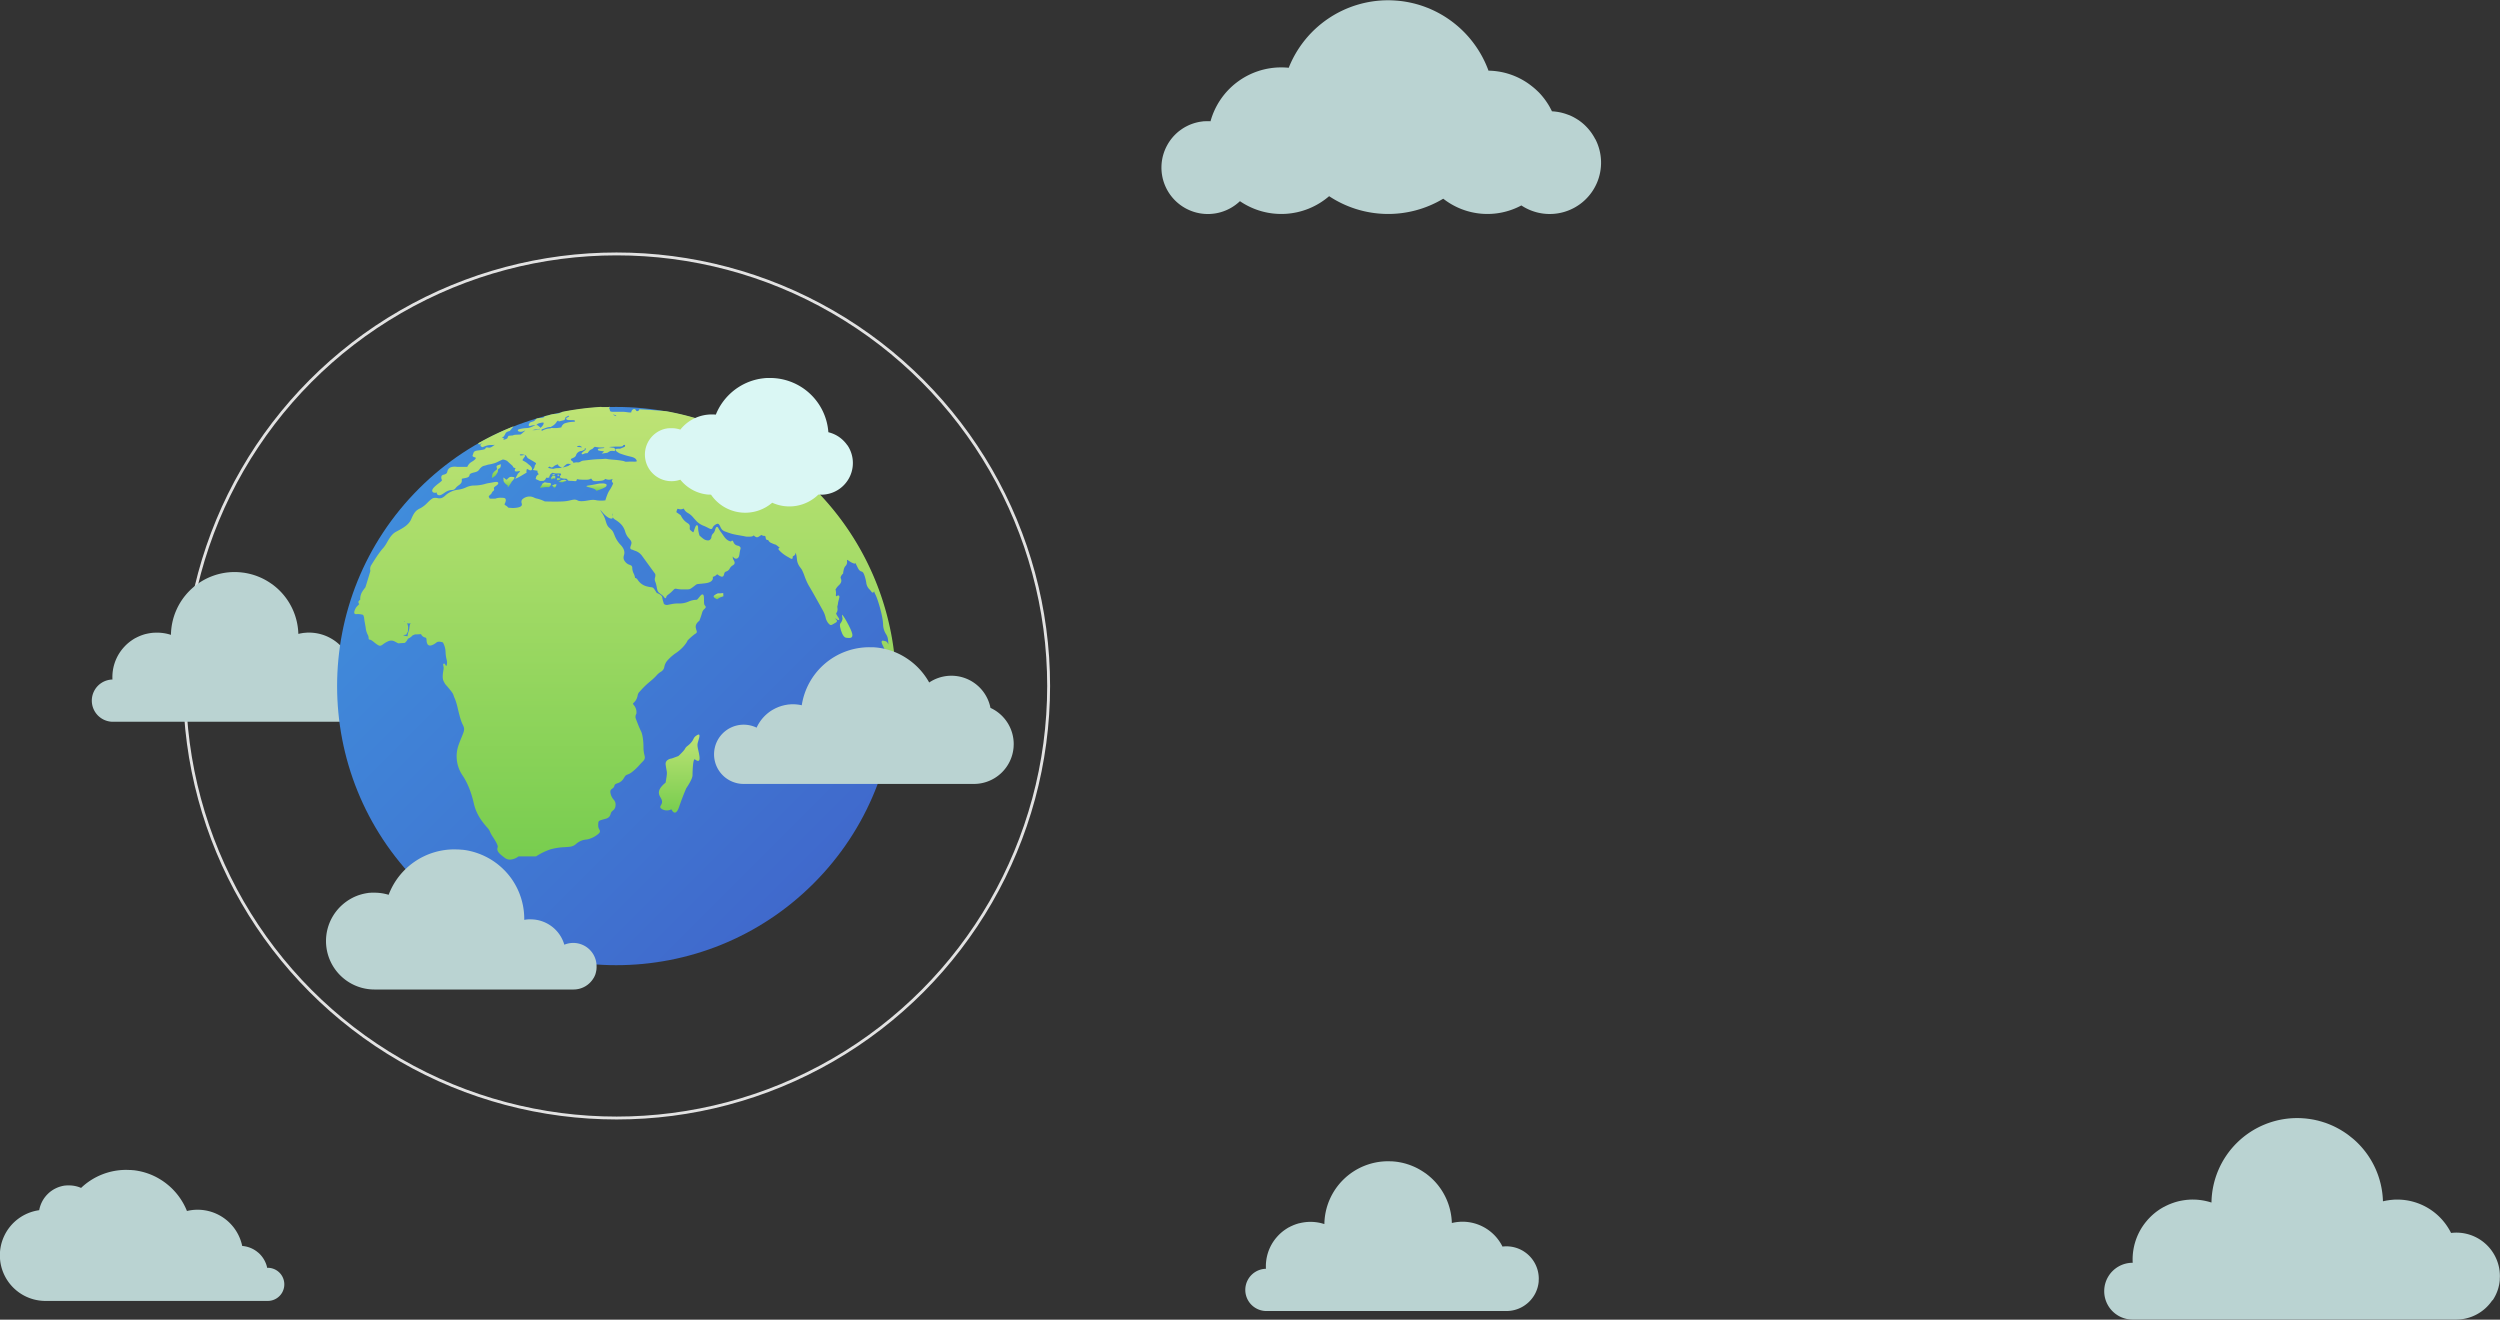 <svg id="Layer_1" data-name="Layer 1" xmlns="http://www.w3.org/2000/svg" xmlns:xlink="http://www.w3.org/1999/xlink" viewBox="0 0 1735.92 916.32"><rect x="0" y="0" width="1735.92" height="916.32" fill="#333333" stroke="none"/><defs><style>.cls-1{fill:none;stroke:#e2e2e2;stroke-miterlimit:10;stroke-width:2px;}.cls-2{fill:#bad3d2;}.cls-3{fill:url(#linear-gradient);}.cls-4{fill:url(#linear-gradient-2);}.cls-5{fill:url(#linear-gradient-3);}.cls-6{fill:url(#linear-gradient-4);}.cls-7{fill:url(#linear-gradient-5);}.cls-8{fill:url(#linear-gradient-6);}.cls-9{fill:url(#linear-gradient-7);}.cls-10{fill:url(#linear-gradient-8);}.cls-11{fill:url(#linear-gradient-9);}.cls-12{fill:url(#linear-gradient-10);}.cls-13{fill:url(#linear-gradient-11);}.cls-14{fill:#a2e363;}.cls-15{fill:url(#linear-gradient-12);}.cls-16{fill:url(#linear-gradient-13);}.cls-17{fill:url(#linear-gradient-14);}.cls-18{fill:#daf7f4;}</style><linearGradient id="linear-gradient" x1="356.93" y1="397.03" x2="631.01" y2="671.12" gradientTransform="translate(522.33 -192.86) rotate(45)" gradientUnits="userSpaceOnUse"><stop offset="0" stop-color="#408cdb"/><stop offset="1" stop-color="#4069cc"/></linearGradient><linearGradient id="linear-gradient-2" x1="500.29" y1="654.38" x2="500.29" y2="340.12" gradientUnits="userSpaceOnUse"><stop offset="0" stop-color="#78cd4f"/><stop offset="1" stop-color="#bee375"/></linearGradient><linearGradient id="linear-gradient-3" x1="419.47" y1="395.92" x2="419.47" y2="388.8" xlink:href="#linear-gradient-2"/><linearGradient id="linear-gradient-4" x1="410.72" y1="389.46" x2="410.72" y2="379.98" xlink:href="#linear-gradient-2"/><linearGradient id="linear-gradient-5" x1="444.88" y1="396.28" x2="444.88" y2="392.58" xlink:href="#linear-gradient-2"/><linearGradient id="linear-gradient-6" x1="450.99" y1="396.31" x2="450.99" y2="393.93" xlink:href="#linear-gradient-2"/><linearGradient id="linear-gradient-7" x1="456.7" y1="392.62" x2="456.7" y2="390.79" xlink:href="#linear-gradient-2"/><linearGradient id="linear-gradient-8" x1="454.13" y1="391.22" x2="454.13" y2="389.85" xlink:href="#linear-gradient-2"/><linearGradient id="linear-gradient-9" x1="450.14" y1="390.56" x2="450.14" y2="388.25" xlink:href="#linear-gradient-2"/><linearGradient id="linear-gradient-10" x1="450.39" y1="388.1" x2="450.39" y2="386.93" xlink:href="#linear-gradient-2"/><linearGradient id="linear-gradient-11" x1="453.71" y1="388.39" x2="453.71" y2="387.22" xlink:href="#linear-gradient-2"/><linearGradient id="linear-gradient-12" x1="537.72" y1="621.94" x2="537.72" y2="567.73" xlink:href="#linear-gradient-2"/><linearGradient id="linear-gradient-13" x1="565.05" y1="473.77" x2="565.05" y2="469.58" xlink:href="#linear-gradient-2"/><linearGradient id="linear-gradient-14" x1="480.29" y1="398.42" x2="480.29" y2="393.36" xlink:href="#linear-gradient-2"/></defs><title>second page background</title><circle class="cls-1" cx="428.14" cy="476.32" r="300"/><path class="cls-2" d="M329.81,548.94c.27-.39.52-.8.76-1.21l.14-.26c.25-.43.48-.86.69-1.31h0c.21-.44.4-.89.58-1.34,0-.1.08-.19.11-.29.18-.46.35-.93.5-1.41h0c.14-.47.27-.94.38-1.42,0-.11,0-.22.08-.34.11-.48.21-1,.28-1.47v0c.08-.49.13-1,.17-1.48l0-.38c0-.5.06-1,.06-1.53A22.49,22.49,0,0,0,311.12,514a22.23,22.23,0,0,0-2.73.17,31,31,0,0,0-27.78-17.23c-.63,0-1.24,0-1.85.06l-.87.07-.95.09c-.36,0-.71.1-1.06.16l-.71.11c-.38.06-.75.15-1.12.23l-.54.11h0l-.27.05a44.15,44.15,0,0,0-14.43-31.41h0c-.48-.43-1-.86-1.46-1.27l-.07-.06c-.48-.4-1-.78-1.45-1.16l-.14-.11c-.48-.36-1-.7-1.45-1l-.21-.15c-.47-.33-.95-.64-1.43-.94l-.29-.19-1.41-.84-.38-.21c-.45-.25-.91-.5-1.38-.74l-.45-.23c-.45-.22-.9-.44-1.36-.64l-.54-.24c-.44-.2-.88-.38-1.32-.56l-.63-.25-1.28-.47-.72-.24c-.41-.13-.82-.27-1.24-.39l-.81-.23c-.4-.11-.79-.22-1.19-.31s-.61-.14-.91-.21l-1.14-.25-1-.18-1.06-.18-1.16-.14-1-.12L232,455l-.78-.05q-1.09-.06-2.19-.06a44.25,44.25,0,0,0-44.25,43.62,31.17,31.17,0,0,0-9.66-1.54c-.62,0-1.23,0-1.84.06l-.56,0-1.27.12-.61.08q-.64.09-1.29.21l-.49.09c-.58.11-1.17.24-1.74.39l-.13,0c-.53.14-1,.29-1.57.46l-.47.16c-.42.14-.83.29-1.23.44l-.47.19c-.45.18-.89.37-1.33.58l-.28.12c-.54.26-1.08.54-1.61.82l-.06,0c-.49.27-1,.56-1.45.86l-.32.2c-.4.26-.8.53-1.19.81l-.29.2c-.47.34-.93.69-1.37,1.05h0a31.11,31.11,0,0,0-2.68,2.46l-.18.19c-.36.38-.72.77-1.06,1.17l-.15.17a33,33,0,0,0-2.21,2.93h0a30.85,30.85,0,0,0-5.15,17.11c0,.56,0,1.12.05,1.68h-.05a14.67,14.67,0,0,0,0,29.33H311.12a22.48,22.48,0,0,0,18.68-10h0Z" transform="translate(-66.08 -57.68)"/><path class="cls-2" d="M1130.81,958c.27-.39.52-.8.76-1.21l.14-.25q.38-.64.69-1.32h0c.21-.44.4-.88.58-1.33,0-.1.08-.2.11-.3.18-.46.35-.93.5-1.41h0c.14-.46.27-.94.38-1.41,0-.12,0-.23.08-.34.11-.49.21-1,.28-1.48v0c.08-.49.13-1,.17-1.48l0-.38c0-.5.06-1,.06-1.53a22.48,22.48,0,0,0-22.48-22.47,22.23,22.23,0,0,0-2.73.17A31,31,0,0,0,1081.61,906c-.63,0-1.24,0-1.85.06l-.87.08-1,.08-1.06.16-.71.11-1.12.23-.54.11h0l-.27.06a44.13,44.13,0,0,0-14.43-31.41h0c-.48-.43-1-.85-1.46-1.27l-.07-.06c-.48-.39-1-.78-1.45-1.15l-.14-.11c-.48-.36-1-.71-1.45-1l-.21-.15c-.47-.32-1-.64-1.43-.94l-.29-.18-1.41-.84-.38-.21q-.68-.39-1.38-.75l-.45-.22c-.45-.23-.9-.44-1.36-.65l-.54-.24-1.32-.56-.63-.24c-.43-.17-.85-.33-1.28-.48l-.72-.23-1.24-.4-.81-.23-1.19-.31c-.3-.08-.61-.14-.91-.21s-.76-.17-1.14-.24l-1-.18c-.35-.06-.7-.13-1.06-.18l-1.16-.15-1-.11c-.46,0-.92-.07-1.38-.11l-.78,0q-1.1-.06-2.19-.06a44.26,44.26,0,0,0-44.25,43.63,30.88,30.88,0,0,0-9.66-1.55c-.62,0-1.23,0-1.84.06l-.56.05c-.43,0-.85.07-1.27.12l-.61.07-1.29.21-.49.09c-.58.12-1.17.25-1.74.39l-.13,0c-.53.14-1,.3-1.57.46l-.47.16q-.63.21-1.23.45l-.47.18-1.33.58-.28.13c-.54.25-1.08.53-1.61.82l-.06,0c-.49.27-1,.56-1.45.86l-.32.2c-.4.26-.8.53-1.19.81l-.29.2c-.47.34-.93.69-1.37,1.05h0a32.82,32.82,0,0,0-2.68,2.46l-.18.19c-.36.39-.72.78-1.06,1.18l-.15.17a31.64,31.64,0,0,0-2.21,2.93h0A30.9,30.9,0,0,0,945.06,937c0,.57,0,1.13.05,1.68h-.05a14.67,14.67,0,0,0,0,29.33h167.06a22.48,22.48,0,0,0,18.68-10h0Z" transform="translate(-66.08 -57.68)"/><path class="cls-2" d="M1796.91,960.56c.36-.53.69-1.08,1-1.63.07-.12.14-.23.2-.35.33-.58.64-1.16.93-1.76v0c.28-.59.54-1.19.78-1.79.06-.14.11-.27.16-.4q.36-.93.66-1.89v0c.19-.63.36-1.26.51-1.9,0-.15.07-.31.11-.46.14-.65.27-1.31.37-2v0c.1-.66.17-1.32.22-2,0-.17,0-.34,0-.51,0-.68.08-1.36.08-2.06a30.19,30.19,0,0,0-33.91-30,41.69,41.69,0,0,0-37.35-23.18c-.84,0-1.67,0-2.49.08-.39,0-.78.07-1.17.1s-.85.07-1.27.12-1,.14-1.43.21l-1,.15-1.5.3-.73.16h0l-.36.07a59.32,59.32,0,0,0-19.4-42.24h0c-.64-.58-1.29-1.15-2-1.71l-.1-.08q-1-.79-1.95-1.56l-.19-.14c-.64-.48-1.29-1-1.94-1.41l-.29-.2c-.63-.44-1.27-.86-1.92-1.27l-.4-.24c-.62-.39-1.25-.77-1.89-1.13l-.5-.28c-.62-.35-1.24-.68-1.87-1l-.6-.31c-.61-.3-1.21-.59-1.83-.87l-.73-.32q-.87-.39-1.77-.75c-.28-.12-.56-.22-.85-.33-.57-.22-1.14-.44-1.72-.64l-1-.32-1.66-.53-1.1-.3c-.53-.15-1.06-.3-1.59-.43l-1.23-.28c-.51-.11-1-.23-1.53-.33s-.91-.16-1.37-.24-1-.17-1.43-.24l-1.56-.19c-.43-.05-.86-.12-1.29-.16-.62-.06-1.24-.09-1.85-.14l-1-.07c-1-.05-2-.07-3-.07a59.5,59.5,0,0,0-59.5,58.66,41.69,41.69,0,0,0-13-2.08c-.83,0-1.65,0-2.46.08l-.76.06c-.57,0-1.14.1-1.71.16l-.81.11c-.59.08-1.17.17-1.74.28l-.66.11c-.79.16-1.57.33-2.34.53l-.17.05c-.72.19-1.42.4-2.12.62l-.63.22c-.56.19-1.11.39-1.66.6l-.63.25c-.6.24-1.2.5-1.78.77l-.38.17q-1.1.52-2.16,1.11l-.09,0c-.66.36-1.31.75-2,1.15l-.42.27c-.55.35-1.08.71-1.61,1.08l-.39.28c-.63.45-1.24.92-1.84,1.41h0a41.89,41.89,0,0,0-3.61,3.31l-.24.26c-.49.51-1,1-1.43,1.58-.07.07-.13.15-.2.23a40.92,40.92,0,0,0-3,3.94h0a41.54,41.54,0,0,0-6.92,23c0,.76,0,1.52.06,2.26h-.06a19.72,19.72,0,1,0,0,39.44h224.65a30.2,30.2,0,0,0,25.12-13.41h0Z" transform="translate(-66.08 -57.68)"/><circle class="cls-3" cx="493.97" cy="534.07" r="193.81" transform="translate(-299.05 448.03) rotate(-45)"/><path class="cls-4" d="M528.76,343.21h0c-9.09-.79-15.32-1.17-16.39-1.22-.5,0-1.08-.07-1.69-.13l-.58-.05-.15.32a1.62,1.62,0,0,1-1.35,1.06h0a1.15,1.15,0,0,1-1-.67,1.27,1.27,0,0,0-1.63-.74,2.51,2.51,0,0,0-1.55,2.3,14.31,14.31,0,0,1-2.92-.19c-.92-.12-1.87-.24-2.67-.26-1.45,0-2.29,0-3.57,0l-3.33,0c-2.15,0-2.24-.45-2.4-1.2a3.33,3.33,0,0,0-.57-1.42l.71-.88-1.31.21a1,1,0,0,1-.25,0c-1.5,0-2.32,0-2.83,0a8,8,0,0,1-1.89-.13h-.12a198.68,198.68,0,0,0-26.46,3.36l-.1,0a1.46,1.46,0,0,0-.28.14l-.24.12a12,12,0,0,1-5.13,1.26,20.38,20.38,0,0,0-4,.89,11.67,11.67,0,0,1-1.82.46,2,2,0,0,0-1.35.72,1.48,1.48,0,0,1-.91.55,4.46,4.46,0,0,1-1.17.17c-.28,0-.67,0-1.52.11-1.54.18-1.87.5-2.34,1.06a3.57,3.57,0,0,1-.48.52,2.3,2.3,0,0,1-1.19.73c-.26.08-.61.2-1.13.39l-.65.24c-.45.16-.7.25-.77.68a1.49,1.49,0,0,1-.28.58c-.13.2-.42.66-.13,1.05s.83.26,1.56.06a6.42,6.42,0,0,1,1.67-.33A8.11,8.11,0,0,0,438,353a5.31,5.31,0,0,0-.51.21,1.72,1.72,0,0,1-.36.14,6.83,6.83,0,0,0-1.25.46,14.36,14.36,0,0,1-2.53.91,4.52,4.52,0,0,1-1.25.18,11.65,11.65,0,0,0-1.25.08,26.15,26.15,0,0,0-3.72.58c-.46.09-1.55.31-1.47,1.06s1.5.88,2.12.87a4.08,4.08,0,0,0,1.82-.44,5.91,5.91,0,0,1,1.32-.46c-.22.2-.46.4-.65.56l-.78.68a15.39,15.39,0,0,1-2,1.59c-.59,0-2.78.08-3.78.17a5,5,0,0,0-1.28.31,2.29,2.29,0,0,1-.95.2,12.87,12.87,0,0,0-2.15.23l-.25.05-.81,1.74a7.85,7.85,0,0,1-2.81,1,2.86,2.86,0,0,1,.28-.35l.47-.45-.56-.34-1-.58a10.61,10.61,0,0,1,1.06-.51l.15-.06.09-.13a22.19,22.19,0,0,0,1.2-2.17c.42-.87,2.09-1.42,2.7-1.56l.19,0,.11-.15s.51-.68,1.28-1.58l1.36-1.59-1.94.79a191.76,191.76,0,0,0-22.74,11.05l.48.89,1-.45c1.21-.5,1.28-.47,1.51-.36l0,0a3.35,3.35,0,0,0-.79.33,1,1,0,0,0-.62,1c0,.72,1,1.13,1.24,1.24l.21.09.2-.1a21.94,21.94,0,0,1,3-1.12,11.62,11.62,0,0,1,2.92-.32c.75,0,1.56-.05,2.48-.14h0a7.58,7.58,0,0,0-1.13.71c-.91.62-2,1.41-3,1.25l-.2,0c-1.46-.26-1.9-.33-2.38.75-.2.45-1.91.85-5.09,1.2-2.55.26-3,1.13-3.27,2.25a2.87,2.87,0,0,1-.26.73,1,1,0,0,0-.14.89c.19.48.73.65,1.26.81.32.09.85.25.89.43.1.38-.15,1.25-2.92,2.86a7.07,7.07,0,0,0-2.93,3.42h-5.32a15.25,15.25,0,0,1-2.66-.09,5.13,5.13,0,0,0-1.61,0c-3.06.21-4,2-4.31,3.47-.19,1.11-.92,1.69-2.6,2.07a2,2,0,0,0-1.44,1,3.32,3.32,0,0,0,.34,2.68c.16.42-1,1.36-2.21,2.26a34.34,34.34,0,0,0-3,2.53q-2.07,2-1.4,3.26c.42.77,1.58,1,3,.69l.2-.05a1.07,1.07,0,0,0,.21,1.37c1,.81,2,.89,4.51-.89s4-2.17,5.74-2.25a3,3,0,0,0,2.48-1.36,8.59,8.59,0,0,1,1.85-1.73c2.31-1.58,2.41-2.4,2.39-3.72v-.34a2.43,2.43,0,0,1,0-.59,4.22,4.22,0,0,1,1.14-.29c.4-.08.89-.17,1.52-.31,2.21-.49,2.49-1.06,2.67-1.88a1.53,1.53,0,0,1,.29-.71c.43-.56,1.85-1,3-1.25a12.57,12.57,0,0,0,1.9-.61,4.06,4.06,0,0,0,1.64-1.46,9.3,9.3,0,0,1,1.31-1.45,4.62,4.62,0,0,1,2.37-1.18,13.2,13.2,0,0,0,1.37-.39,11.42,11.42,0,0,1,2-.48,20.32,20.32,0,0,0,2.64-.6,13.85,13.85,0,0,0,3-1.13l.76-.38a15.54,15.54,0,0,1,1.44-.67,10.62,10.62,0,0,0,1.12-.51c.63-.31,2.3.32,3.32.89.26.25,1.69,1.58,3.23,2.93.64.56.73.82.79,1,.19.58.46.74,1.8,1.09l.17,0a1.87,1.87,0,0,0-.64.95,1.14,1.14,0,0,0,.15,1.05c.37.41,1,.32,1.77.19a11.7,11.7,0,0,1,1.68-.16h.13a7.4,7.4,0,0,1-1.62,1.78l-1.89,3.62,1.32-.61c.06,0,1.39-.64,2.95-1.58s3.36-2,3.37-2l.31-.18-.07-.36a3.43,3.43,0,0,1,.06-1.38l0-.1c.16-.64.17-.64.86-.5l.25.15a2.66,2.66,0,0,0,1.85.63,1.13,1.13,0,0,0,.72-.53l.07-.18c.28-1.59-2.06-3.22-2.55-3.54a11.12,11.12,0,0,0-3.1-2.16c-.91-.48-.91-.57-.93-.81,0,0,0-.05,0-.07a3.16,3.16,0,0,0,.48-.73s.4-.56,1-1.38c.12-.15.44-.55.19-.94s-.73-.31-1.34-.18a5.31,5.31,0,0,1-1.1.16,3.65,3.65,0,0,1-1-.1c-.08-.16-.16-.37-.07-.46.41-.44,2.56-.23,4.18.56l1.3,1.91.11.06s2.79,1.51,4.91,2.89c.59.39.71.64.73.76s-.17.46-.38.74a2.17,2.17,0,0,0-.58,1.26,4.11,4.11,0,0,1-.81,1.84l-.45.65,1.24.21,1.41.23.67.13a1.33,1.33,0,0,0,.08,1.33c.32.62.6.91.94,1a2.38,2.38,0,0,0-.38.11c-.74.27-1.5,1.43-1.65,1.67l-.37,1.6,3,1.34,2.24-.07.11,0a3,3,0,0,0,1.84-1.92l.12-.3a2.77,2.77,0,0,0,1.12.07c.77-.08,1-.1,1.11-.41a.49.49,0,0,0-.09-.56.76.76,0,0,1,.16-.28,2.87,2.87,0,0,0,.55-1c.06-.2.1-.32.93-.84.26-.16.61-.38.68-.4l.15.05a7.58,7.58,0,0,0,2.71.42c1.1,0,1.78,0,2.22,0h.45a1.62,1.62,0,0,0,.13.27l.06.11a2.34,2.34,0,0,1,.2.4,3.83,3.83,0,0,1-.47.65,1,1,0,0,0-.25,1.14c.29.67,1.3,1,3.73,1.1,1.1,0,1.19.28,1.29.54a1.23,1.23,0,0,0,1.1.89,12.78,12.78,0,0,0,1.34.09c.46,0,1,0,2.23.13.93.09,1.31.1,1.57-.14a.69.69,0,0,0,.2-.57c0-.08,0-.21.46-.47a3.6,3.6,0,0,1,.57-.27.56.56,0,0,0,.53.39l.29,0c4.12.28,6.43.2,7.26-.25,1.08-.55,1.09-.52,1.56.31.79,1.42,3,1.16,6.44.76,1.74-.21,2.28-.7,2.64-1.14,0,0,.08-.1.07-.1a1.87,1.87,0,0,1,.62.16,5.7,5.7,0,0,0,4.61-.23c0,.08-.07.16-.1.23-.3.7-.65,1.5-.18,2.05a3.94,3.94,0,0,1,.61.95,28,28,0,0,1-2.51,4.72c-1.29,1.76-2.55,5.78-2.9,7a23.7,23.7,0,0,1-5.84,0,11.38,11.38,0,0,0-5-.12l-.17,0-.92.16c-1.95.33-5.58,1-7.35,0-1.58-.88-3-.56-4.86-.12a26.72,26.72,0,0,1-4.09.72c-4.22.39-12.75.13-13.83.09a24.62,24.62,0,0,0-5.18-1.91,7.4,7.4,0,0,1-2-.63,10.15,10.15,0,0,0-1.78-.68,7.36,7.36,0,0,0-6.42,1.6,2.56,2.56,0,0,0-.71,2.7c.61,1.84-.37,2.39-1.52,2.84l-.3.12a16.86,16.86,0,0,1-5.84.44c-1.58-.08-1.63-.15-1.83-.39a5,5,0,0,0-1.42-1.19c-1.11-.68-1.05-.8-.71-1.49a5,5,0,0,0,.52-1.41,2.28,2.28,0,0,0-.16-1.89c-.46-.56-1.32-.61-2.82-.65a10.6,10.6,0,0,0-4.2.62h-3l-.26,0a3.75,3.75,0,0,1-.77-.18c0-.39-.16-.59-.52-1l-.05-.08a1.71,1.71,0,0,1,.17-.31,5.29,5.29,0,0,0,.34-.58,1.61,1.61,0,0,1,.59-.6,2.49,2.49,0,0,0,1-1.12,2.87,2.87,0,0,1,1-1.35l.17-.16c.6-.55.62-.9.46-1.4a1.47,1.47,0,0,1-.08-.73c.06-.39.87-1,1.45-1.38.89-.64,1.65-1.19,1.56-1.92a.83.83,0,0,0-.34-.58c-.59-.42-1.74-.23-3.9.18-.73.14-1.52.29-2.32.41a17.14,17.14,0,0,0-2.6.59,28.12,28.12,0,0,1-7.25,1.08,13.37,13.37,0,0,0-5.92,1.3,18.38,18.38,0,0,1-5.79,1.64,15.93,15.93,0,0,0-8.82,4.17,7.32,7.32,0,0,1-2.36,1.57,5.26,5.26,0,0,1-2.88.07,6,6,0,0,0-2.61-.08c-1.26.24-2.65,1.6-4.27,3.17a19.83,19.83,0,0,1-4.85,3.86c-3.6,1.62-4.67,3.43-6.6,7.81-1.7,3.93-5.82,6.13-9.81,8.25l-.72.39c-2.87,1.54-4.61,4.58-6.15,7.26a22.49,22.49,0,0,1-2.68,4c-1.89,2-4.6,5.86-8.05,11.48a5.21,5.21,0,0,0-.95,3.93,2.14,2.14,0,0,1,0,.75c-.14.65-1.5,5.05-2.4,8-.58,1.87-.89,2.86-.93,3a4.37,4.37,0,0,1-.52.73,26.38,26.38,0,0,0-2,2.93,10,10,0,0,0-1.12,5.1,3.63,3.63,0,0,0-1.07,1c-.46.71,0,1.56.4,2l-1.94,2a9.35,9.35,0,0,0-1.42,3,1.75,1.75,0,0,0,.08,1.59c.39.48,1.05.43,1.81.36.27,0,.57,0,.87,0a13.66,13.66,0,0,1,3.27.54,7,7,0,0,1,.73,2.29c0,1,1,6,1.06,6.55a13.14,13.14,0,0,0,1.41,4.94,4.24,4.24,0,0,1,.62,2.22c0,.47.06,1.19.75,1.19.2,0,1,.12,2.79,1.61,2.15,1.77,3.6,2.78,4.61,2.65a4.9,4.9,0,0,0,1.86-1,17.39,17.39,0,0,1,3.44-2.06,5.16,5.16,0,0,1,4.27-.12l2.87,1.5,4.52-.29.13-.1a7.53,7.53,0,0,0,2-2.68l0-.13,0,0,.38-.15a7.89,7.89,0,0,0,2.25-1.49l.2-.19a2.19,2.19,0,0,1,1.09-.73l.5-.2a1.72,1.72,0,0,1,1-.24c.42,0,1.11,0,2.67-.12.47,0,.82-.05,1.09-.06l.07.16a4.16,4.16,0,0,0,2.93,2.23c.64.12.73.61.83,1.88a6,6,0,0,0,.59,2.6,2,2,0,0,0,1.4,1c1.73.31,4-1.37,4.92-2.1,1.31-1.07,3.8-.24,4.45,0a15.21,15.21,0,0,1,1.73,5.31c.05.61.08,1.12.11,1.58a24.74,24.74,0,0,0,.78,5.25c.58,2.4-.05,4.11-.34,4.21,0,0-.15,0-.38-.45-.47-.81-.81-1.39-1.35-1.19s-.41.67-.21,1.74c0,.28.11.59.16.89a10.9,10.9,0,0,1-.23,2.25c-.35,2.26-.84,5.37.28,7.45l.29.54a7.61,7.61,0,0,0,1.43,2.13c.4.45,1.08,1.2,2.35,2.76,2.3,2.81,2.49,3.4,2.8,4.38a15.32,15.32,0,0,0,.92,2.3,46,46,0,0,1,2.06,7.11c.93,3.82,2,8.15,3.31,10.72,1.62,3.1,1.15,4.23-.58,8.43-.63,1.51-1.4,3.37-2.27,5.83a23.5,23.5,0,0,0,2.55,20.77c3.58,5.23,6.23,11.77,8.1,20,1.76,7.76,6.23,13,8.9,16.15a11.49,11.49,0,0,1,2.09,2.85,20,20,0,0,0,2.29,4.18c1.55,2.45,3.67,5.81,3.23,7-1,2.75,1.15,4.52,5,7.42a5.82,5.82,0,0,0,3.56,1.18,10.69,10.69,0,0,0,5.9-2.23h12.15l.13-.08a43.53,43.53,0,0,1,10.15-4.89,42.7,42.7,0,0,1,9.53-1.44c1.26-.09,2.56-.17,3.88-.33a7.5,7.5,0,0,0,4.23-2,12.14,12.14,0,0,1,7.4-3,17.16,17.16,0,0,0,7-3.15c2.44-1.72,2.36-2.53,1.61-3.86a4.73,4.73,0,0,1-.74-2.54c0-3.33.11-3.36,2.76-4.18.55-.17,1.06-.3,1.52-.42,2-.52,3.59-.92,4.38-3.7a3.87,3.87,0,0,1,1.53-2.24,4.4,4.4,0,0,0,1.82-3.4,5,5,0,0,0-1.37-4.28,9.64,9.64,0,0,1-2-3.9c-.61-2.39.13-2.93,1.06-3.62a3.33,3.33,0,0,0,1.59-2.17c.16-.81.81-1.1,2-1.57a7.55,7.55,0,0,0,4.42-3.42c1.2-2.13,1.67-2.3,2.6-2.64a10.46,10.46,0,0,0,3.1-1.71,37.26,37.26,0,0,0,5.29-5c.69-.75,1.4-1.53,2.25-2.38,1.78-1.79,1.55-2.77,1.13-4.54a20.55,20.55,0,0,1-.65-5.31c0-6.29-1.18-10.21-1.57-10.84-.17-.29-1-2.17-1.54-3.36,0,0-1.35-3.35-2.16-5.55a3.72,3.72,0,0,1,.26-3.36l.08-.1,0-.12a7.55,7.55,0,0,0-1.46-5.57c-1.09-1.34-1.07-1.35-.31-2.11a12.41,12.41,0,0,0,1.07-1.17,9.28,9.28,0,0,0,1.56-3.69,5.05,5.05,0,0,1,.85-2.16c.37-.37.82-.87,1.34-1.45a55.9,55.9,0,0,1,4-4.08c.84-.77,1.59-1.38,2.31-2a42.59,42.59,0,0,0,4.61-4.28,12,12,0,0,1,2.93-2.53,5,5,0,0,0,1.52-1.26,4.58,4.58,0,0,0,1-2.26,9.26,9.26,0,0,1,2.16-4.4,31.12,31.12,0,0,1,6-5.24,27.69,27.69,0,0,0,3.32-2.64,23.74,23.74,0,0,0,3.23-3.59,10.37,10.37,0,0,0,1.39-2.35,38.26,38.26,0,0,1,5.13-4.53c1.5-.86,1.49-1.36,1.09-2.55a11.39,11.39,0,0,1-.51-2c-.39-2.65,2.32-4.5,2.35-4.52l.13-.09.05-.14a60.15,60.15,0,0,0,1.94-5.71,5,5,0,0,1,1.61-2.44c.55-.52,1.3-1.22.47-2.14s-.77-1.34-.84-4.05l0-1.19c-.05-1.71-.29-2.44-.88-2.64s-1.34.54-2.2,1.62l-.49.6c-1.2,1.5-1.33,1.5-1.81,1.49h-.14a13.94,13.94,0,0,0-4.94,1.14l-.39.14a15.5,15.5,0,0,1-6.78,1.26,23.43,23.43,0,0,0-5.38.54c-.5.1-1.11.23-1.92.38a3.15,3.15,0,0,1-2.54-.35,1.75,1.75,0,0,1-.64-1.19l0-.15a14.81,14.81,0,0,1-.85-3.38c0-1.52-3-2.94-3.63-3.06-.17,0-.5-.56-.85-1.11-.24-.39-.54-.87-.93-1.44-.9-1.3-1.27-1.4-2.42-1.54a15.84,15.84,0,0,1-2.42-.45,10.64,10.64,0,0,1-6.82-4.68c-.55-.8-1.05-1.19-1.56-1.25h-.25a9.55,9.55,0,0,0-.95-3.07,9.24,9.24,0,0,1-1-3.69c.08-1.7-.89-2.05-1.83-2.39a6,6,0,0,1-2.43-1.44c-2-2-2.08-3.45-1.44-5.5s-.12-4.48-2.21-6.7a20.07,20.07,0,0,1-4.26-6.52l-.4-1c-.93-2.24-1.05-2.53-3.51-4.68-1.3-1.14-1.8-2.75-2.38-4.61a18.55,18.55,0,0,0-2.41-5.39,9.1,9.1,0,0,1-1.36-2.39c.09.09.25.28.47.54,1.23,1.48,3.78,4.55,6.2,5.38.64.22,1.34.39,1.77,0s.24-1.08,0-1.77-.38-1.26-.14-1.57c0,.26.1.64.14.94s.11.84.19,1.25c.22,1.11,1,1.65,2.17,2.38a19.48,19.48,0,0,1,3.53,2.79,12.33,12.33,0,0,1,3,5.3,12.24,12.24,0,0,0,1.46,3.18c.4.57.83,1.05,1.23,1.52,1.28,1.47,2.12,2.44,1.38,4.43-.56,1.49-.67,2.16-.42,2.63a1.44,1.44,0,0,0,1,.64,3.2,3.2,0,0,1,.75.26c.31.15.71.31,1.16.48a10,10,0,0,1,4.78,3.14c1.79,2.45,8.85,12.18,9.49,13.05a4.38,4.38,0,0,1-.14,2.49,4.33,4.33,0,0,0,.26,3.07,19.32,19.32,0,0,1,.83,3.07l.08.39c.62,3.26.68,3.36,3.34,5.35a8.39,8.39,0,0,1,2,2c.18.24.36.51.73.45s.46-.37.58-.76l.07-.24c.2-.64.61-1,1.45-1.61a23.76,23.76,0,0,0,2.87-2.52c1.53-1.6,1.67-1.58,3-1.33a18.64,18.64,0,0,0,3.79.36H542c3,0,3,0,5-1.44l.73-.55.91-.69c1.26-1,1.26-1,3.64-1.2.8-.08,1.87-.18,3.31-.35,2.78-.32,4.53-1.15,5.21-2.46a2.82,2.82,0,0,0,.19-2,5.43,5.43,0,0,0,2.56-1.37c.38-.38.5-.41.52-.41a2.43,2.43,0,0,1,.49.3,10.51,10.51,0,0,0,1.87,1.1,1.84,1.84,0,0,0,1.5.13c.57-.27.74-.91.91-1.53.22-.84.43-1.63,1.39-1.92a4.15,4.15,0,0,0,2.58-2.17,5.34,5.34,0,0,1,2.07-2.11c2-1.12,1.26-2.51.68-3.63a4,4,0,0,1-.67-2.47s0-.07,0-.1c.48.65,1.28,1.73,2.57,1.51,1.69-.28,1.95-2.12,2.2-3.89a16.68,16.68,0,0,1,.51-2.55,1.83,1.83,0,0,0,0-1.46,2.8,2.8,0,0,0-1.85-1.11,3.74,3.74,0,0,1-2.66-1.86c-.64-1.41-.72-1.59-1.11-1.63a.66.66,0,0,0-.6.32c-.11.15-.3.41-1.32,0-2.19-.8-3.44-2.64-4.54-4.26-.18-.27-.36-.54-.54-.79l-.65-.9a23.9,23.9,0,0,1-2.16-3.3.9.9,0,0,0-.84-.6c-.63.05-.89.83-1.28,2a6.36,6.36,0,0,1-1.05,2.26,4,4,0,0,0-1.52,3.08,2.83,2.83,0,0,1-1.73,2,5.3,5.3,0,0,1-3.72-1c-1-.71-2.4-2-2.78-2.31a18.54,18.54,0,0,1-1-5.29c0-.95-.11-1.8-.75-1.9s-1,.64-1.74,2.74c-.1.28-.19.57-.27.85-.15.47-.37,1.2-.57,1.26,0,0-.21.05-.79-.41l-.24-.2c-1.48-1.19-1.54-1.24-1.41-2.88s-.53-2.14-1.57-2.83a15.82,15.82,0,0,1-1.59-1.18,12.16,12.16,0,0,1-3-4.05l-.05-.11-.1-.08a23.61,23.61,0,0,0-2.39-1.73c-.7-.4-.74-.42-.19-2a7.59,7.59,0,0,1,.32-.8c.18.05.44,0,.92.16a4.08,4.08,0,0,0,2.87-.13c.56-.2.56-.2.87.33a6.32,6.32,0,0,0,2.43,2.45,13.73,13.73,0,0,1,4.11,3.52c.45.51,1,1.13,1.7,1.89A14,14,0,0,0,555,422.9c.82.36,1.66.73,2.65,1.26,1.43.76,2,.95,2.51.79a1.45,1.45,0,0,0,.78-.9,3.8,3.8,0,0,1,1.34-1.67c1.09-.8,1.84-1.1,2.38-1s1,.78,1.6,2.08c1.11,2.51,2.19,2.89,4.15,3.58l1,.36c2.72,1,4.08,1.34,9.08,2.18,1.79.31,2.59.48,3,.57a6.21,6.21,0,0,0,1.76.17l1.24,0c1.78,0,2.47-.35,2.88-.87l.33.25c1.84,1.5,2.31,1.28,4.21,0l.14-.09c.66-.43.83-.44.87-.44l.14.09a2.64,2.64,0,0,0,1.78.52c.6,0,.75.31.91,1.29a2,2,0,0,0,.6,1.38,1.06,1.06,0,0,0,.83.15,1,1,0,0,1,.26,0,.89.89,0,0,1,.11.2,4,4,0,0,0,2.34,2,15,15,0,0,0,2.82,1.08,17.92,17.92,0,0,1,1.79,1.33l.34.29c.19.17.48.42.67.62-.38.06-.76.17-.88.54s.15.76,1,1.65l.55.54a25.27,25.27,0,0,0,5.26,3.7l1.09.65c.8.46,1.24.65,1.62.43a.9.9,0,0,0,.36-.89c0-.47,0-.78.51-1a2.32,2.32,0,0,0,1.45-1.83,1.19,1.19,0,0,1,.14-.45,22.05,22.05,0,0,1,.84,4.72,10.72,10.72,0,0,0,2.43,5.68c.33.46.67.93,1,1.44a36,36,0,0,1,1.78,4.22,42.91,42.91,0,0,0,3.13,7c1.56,2.47,5.54,9.64,8.17,14.39l1.73,3.1a18.51,18.51,0,0,1,1.62,4.24,9.94,9.94,0,0,0,1.77,4c1.54,1.78,1.92,1.75,3.62.74.3-.17.66-.39,1.09-.62,1-.53,1.38-.94,1.44-1.42a1.35,1.35,0,0,0-.59-1.12c-.27-.25-.44-.42-.43-.61a1.62,1.62,0,0,0,0-.18,10.26,10.26,0,0,1,1.1.73l.34.25c.19.13.64.45,1,.1s.13-.8-.77-2.19a11.25,11.25,0,0,1-1.19-2.08c0-.2,0-.33.25-.69a4.15,4.15,0,0,0,.66-3c-.14-1.46-.11-1.55,0-1.8a6,6,0,0,0,.29-1.24,15.13,15.13,0,0,1,.47-2.44c.11-.41.24-.92.42-1.68s.27-1.39-.23-1.73-1.19.08-1.72.45l-.1.07a1.94,1.94,0,0,1-.2-1.37,8.55,8.55,0,0,0-.3-3.37,11.74,11.74,0,0,1,2.51-3.14c2.06-2.12,1.59-3.45,1.24-4.42a2.07,2.07,0,0,1-.2-1,5.67,5.67,0,0,1,1.61-2.48l.15-.14,0-.2s.24-3.35,1.45-4.79a4,4,0,0,0,1.23-3.67l0-.58a.88.88,0,0,1,0-.25,7.81,7.81,0,0,1,1.41.82,15.13,15.13,0,0,0,2.47,1.41c1,.4,1.44.58,1.77.21a.58.58,0,0,0,.13-.26c.47.89,1,1.9,1.38,2.73l.28.57c1,2,1.75,2.38,2.61,2.67a1.81,1.81,0,0,1,1,.6c.93,1.06,1.84,4.38,2.3,7a7.64,7.64,0,0,0,2.29,4.83,11.89,11.89,0,0,1,1,1.18c.48.64.82,1.1,1.36,1,.37-.07.59-.38.79-.94a10.18,10.18,0,0,0,.89,2.24c1.59,2.91,5.2,14.91,5.35,20.51a13.41,13.41,0,0,0,2.06,7.07,8.58,8.58,0,0,1,1.28,3.17,27.32,27.32,0,0,1,.33,4c-.86-1.94-1.12-2.11-3-2.52l-.5-.1a.91.91,0,0,0-1,.27c-.49.63,0,1.69,1.42,4.67a53.51,53.51,0,0,1,4.29,11.17,57,57,0,0,1,1.72,11.13c.07,1,.13,2,.28,3.3.37,3.36.94,4.11,1.44,4.4l.76.44v-.88c0-.46,0-.91,0-1.37s0-.92,0-1.39A194.08,194.08,0,0,0,528.76,343.21ZM441,355.63l-.36.12a10.62,10.62,0,0,1-3.25.59c-.69,0-1.18,0-1.53.05h-.19a6.54,6.54,0,0,0,.94-.25,5.7,5.7,0,0,1,2-.26,4.09,4.09,0,0,0,1.84-.31,2.33,2.33,0,0,0,.57-.34A.49.49,0,0,0,441,355.63ZM463.52,378l-.32-.23a1.72,1.72,0,0,1-.73-1.22.23.23,0,0,1,0-.11,3.82,3.82,0,0,1,1-.54c.29-.14.63-.29,1-.49a2.94,2.94,0,0,0,1.7-1.9,3.17,3.17,0,0,1,1.08-1.57A4,4,0,0,1,470,370.8h.14l1.46-.68c.57-.26.64-.61.59-.85a.62.62,0,0,0-.15-.35l.35-.1a1.56,1.56,0,0,1,.31-.08c0,.08,0,.18,0,.26a1.33,1.33,0,0,0,.1,1l-.29.21a18.25,18.25,0,0,0-1.86,1.46c-.49.43-.87.77-.6,1.2s.67.24,1.28,0a5.48,5.48,0,0,1,1.66-.51l.27,0c.5.06.77.06,1.05-.4a3,3,0,0,1,.39-.53c.18-.2.31-.37.43-.52a3.34,3.34,0,0,1,1.5-1.15c.83-.39,1-.49,1.2-.77a4.34,4.34,0,0,1,.76-.7c.49-.4.49-.4,1.09-.27a19.82,19.82,0,0,0,4.38.38l1.56,0a.68.68,0,0,0,0,.21.53.53,0,0,0,0,.18l-1.1.12c-.59.05-1.26.12-2,.21s-1.29.16-1.29.75.38.76,4.1,1.19h.1l.1,0a2.74,2.74,0,0,1-.41.47l-1.29,1.13,3.91-.58.2-.08s1.22-.8,1.87-1.12a8.12,8.12,0,0,1,2.69,0l.41,0,.47-1.36-1-.9-1.67-.19-1.74-.32v0a17.43,17.43,0,0,1,2.09-.2h.18c1.77-.13,2.63-.13,5.18-.13,1.38,0,2.11-.24,2.35-.76a.78.78,0,0,0,.07-.25c.19-.05.46-.1.85-.17a.36.36,0,0,1,.29.05.77.77,0,0,1,.15.46l-.23.79c-.37.17-1.21.53-2.37,1-.9.38-.9.38-1.29.35s-.67,0-1.43,0c-.28,0-1.11,0-1.26.67s.69,1.37,2.58,2.46l.13.07a57.78,57.78,0,0,0,8,2.37c3.14.75,3.76,2,3.95,2.94,0,.19,0,.27,0,.28a5.66,5.66,0,0,1-2.25.18c-.84,0-1.88,0-3.07,0-2.3.12-2.36.1-2.68,0a9,9,0,0,0-2.19-.62,57.46,57.46,0,0,0-5.91-.7c-1.38-.11-2.69-.22-3.89-.4a8.24,8.24,0,0,0-2.75-.18c-.51.05-1.29.13-3,.17-3.31.08-6.44.46-8.95.76l-2.09.24a4.63,4.63,0,0,0-2.26.75,3.26,3.26,0,0,1-2.32.48,7.38,7.38,0,0,0-2.71.45l0-.1C464.34,378.59,463.9,378.29,463.52,378Zm-21.43-22.13c.43-.11,1.05-.34,1.93-.67.57-.21,1.16-.43,1.65-.59a7.89,7.89,0,0,1,2.64-.44l.18,0L450.4,353a8.84,8.84,0,0,0,2.24-2.44c.51-.68.85-.83,1-.82s.18.15.2.2l.16.41,4-1,.68-1.38,0-.14a.51.51,0,0,1,.27-.52,14.28,14.28,0,0,0,1.8-1l.64.45a3.6,3.6,0,0,0-.73.43,1.83,1.83,0,0,1-.63.36c-.75.21-.83.63-.82.86.05.58.79.87,1.29.93.34,0,.87,0,1.51.05l1.51,0a5.25,5.25,0,0,1,1.63.24,4.24,4.24,0,0,1,.24.74,8.51,8.51,0,0,1-1.89.22,20.33,20.33,0,0,0-5.53,1.14,4.77,4.77,0,0,0-2.14,2.71,21.16,21.16,0,0,1-5.45.48c-1.45-.12-1.76-.06-2.07.21a2.5,2.5,0,0,1-.91.07,11.59,11.59,0,0,0-4.5,1.38c-.26.13-.56.27-.79.36a2.86,2.86,0,0,0,.12-.74A.82.82,0,0,0,442.09,355.89ZM466.68,368a1.17,1.17,0,0,1,.58-.51,2.12,2.12,0,0,1,1.82-.09,3.21,3.21,0,0,1,1.2.95c-.73-.11-1.72-.21-3.1-.29-.27,0-.42-.07-.48-.07Zm-20.23,14.44a4.26,4.26,0,0,0,1.05-.65.72.72,0,0,1,.25-.18,1.37,1.37,0,0,1,.26.17,3.06,3.06,0,0,0,.74.45l.11.05H449a2.13,2.13,0,0,0,1.24-.46l.12-.13a5.94,5.94,0,0,1,2.32-1.32,2.54,2.54,0,0,1,.82-.22s0,.13.08.2a1.59,1.59,0,0,0,.71,1l.64.4a2.78,2.78,0,0,0,1.46.62c.49,0,.82-.33,1.33-.84a14.82,14.82,0,0,1,1.43-1.28,2.36,2.36,0,0,1,2.1-.47,6.55,6.55,0,0,0,1.62,0A13.62,13.62,0,0,0,461,381l-.22.17a41.31,41.31,0,0,1-4.75,1.32,17.52,17.52,0,0,1-2.61.24l-.62,0a11.35,11.35,0,0,0-2.48.5,14.15,14.15,0,0,1-3.69-.72l-.25-.09Zm45.22-36.84a4.76,4.76,0,0,1,1.91.4,1.09,1.09,0,0,1,.45.67A9.8,9.8,0,0,1,491.67,345.61ZM439,352.35c.46-.44.62-.59,2.31-1,1.22-.29,2-.34,2.18-.17,0,0,.09.07.09.3,0,.89-.67,1.91-2,3.13a2,2,0,0,0-.3.29.22.22,0,0,0,0-.08c0-.38-.28-.57-.52-.72a3.59,3.59,0,0,1-.78-.62,1.67,1.67,0,0,0-1.28-.62,1.61,1.61,0,0,0-.44.06A2.06,2.06,0,0,0,439,352.35Zm-92.34,136.8a.54.54,0,0,1,.33-.2h0a.59.59,0,0,1,.33.25,2,2,0,0,0-.83.1Zm2.7,8.46a5.86,5.86,0,0,0-.23,1.91,1.45,1.45,0,0,0-.63-.13h-.13a14.71,14.71,0,0,1-2.36-.6,11.77,11.77,0,0,1,1.85-.39l.26,0,1.18-2.21.17-2.82a7.55,7.55,0,0,0-.77-3,3.26,3.26,0,0,0,2.44,0l.06,0c-.05.11-.11.23-.15.33a5.07,5.07,0,0,0-.6,2,14.72,14.72,0,0,1-.73,3.64Q349.5,496.92,349.32,497.61Z" transform="translate(-66.08 -57.68)"/><path class="cls-5" d="M417.83,390.81c-1.58-.75-2.33-2.42-2.16-.75s-.25,1.25.5,2.49a8.81,8.81,0,0,0,2.58,2.34s-.75,2.33.92,0,1.5-2.59,2.16-3.25,2.25-2.5,1-2.67-2.5-.5-3.75.67Z" transform="translate(-66.08 -57.68)"/><path class="cls-6" d="M413.75,380c-1.91.91-3.16.75-2.83,2.08s.48,1.33-.05,1.75-1.45,1.16-1.45,1.16-1.42,1.34-1.5,2.34-.83,2.91.5,1.83,1.55-.83,2.27-2,1.15-1.68,1.15-2.42-.34-1.16,1-1.83S413.75,380,413.75,380Z" transform="translate(-66.08 -57.68)"/><path class="cls-7" d="M444.35,392.58c-1.79,1.07-1.49.55-2.16,2s-2.6,2.08,1.08,1.56,3.68.14,4.2-.34a9.93,9.93,0,0,0,1.11-1.33s.6-1.45-1.11-1.45A12.74,12.74,0,0,1,444.35,392.58Z" transform="translate(-66.08 -57.68)"/><path class="cls-8" d="M452.49,394c-1.57-.07-1.38.09-2,.37s-1.58.25-.54.94.35,1.36,1.35.9S452.49,394,452.49,394Z" transform="translate(-66.08 -57.68)"/><path class="cls-9" d="M458,390.79c-1.91.25-2.33.25-2.74.75s-2.42.75-.42.91l2,.17s-.25-.14,1.16-.61,1-.22,1.42-.47S458,390.79,458,390.79Z" transform="translate(-66.08 -57.68)"/><path class="cls-10" d="M453,389.85c-.38.37-.29,1.71.75,1.29s.62-.17,1-.42.79-.5.54-.66A12.36,12.36,0,0,0,453,389.85Z" transform="translate(-66.08 -57.68)"/><path class="cls-11" d="M448.64,389.53c.39.58.12,1.4,1,.84s-.29-.81.67-.48,1.33,0,1.33,0v-1.6h-2Z" transform="translate(-66.08 -57.68)"/><path class="cls-12" d="M450.4,386.93c-.62.38-1.54.54-.66.79s1,.59,1.25.21a4.43,4.43,0,0,0,.41-.79Z" transform="translate(-66.08 -57.68)"/><path class="cls-13" d="M454.13,387.22c-.73.25-1.6.09-1.06.54a5,5,0,0,0,.88.63s.58-.12.58-.29A4.38,4.38,0,0,0,454.13,387.22Z" transform="translate(-66.08 -57.68)"/><path class="cls-14" d="M650.74,484.85c.32,2.82.67,1.83,0,3.83s-1.83,1.5-1.33,4.34,2.16,7.33,4.16,7.49,4.83.83,4.33-2.5S650.49,482.61,650.74,484.85Z" transform="translate(-66.08 -57.68)"/><path class="cls-15" d="M550.11,568.15c-2.57,1.55-2.16,2.5-3.49,4.33a16.35,16.35,0,0,1-3.17,3.17,5.67,5.67,0,0,0-1.83,2.13c-.84,1.53-4.5,4.87-4.5,4.87l-4.5,1.66s-4.83.5-4.33,4.33,1,4.67.83,6.67-.87,5.83-.87,5.83-4.29,3.16-4.62,6.33,2,4.16,2.16,6.83-3,3.5.17,5.33a6.72,6.72,0,0,0,6.33,0s2.66,6.17,5.33-1.66,5-13,5-13,4.33-6.16,4.33-9,.33-12,1.67-11,3.66,2.33,3.16-1.83-1.67-6.67-1.33-9S553.45,566.15,550.11,568.15Z" transform="translate(-66.08 -57.68)"/><path class="cls-16" d="M564.66,469.69c2.45.28,4-.78,3.67.67s1.22,1-1.5,1.94-2.17,2-3.55,1.17-2.06-1.39-1.45-2.17A9,9,0,0,1,564.66,469.69Z" transform="translate(-66.08 -57.68)"/><path class="cls-17" d="M479.86,393.93c-4,1-10.21.85-3.88,2.35s2.22,3.05,6.33,1.5,5-2.14,5-3.35S483.39,393,479.86,393.93Z" transform="translate(-66.08 -57.68)"/><path class="cls-2" d="M769.9,576.2c0-.61.07-1.22.07-1.84a27.66,27.66,0,0,0-16.14-25.15,27.66,27.66,0,0,0-42.55-17.63,47.73,47.73,0,0,0-15.53-16.73h0a47.37,47.37,0,0,0-7.37-4l-.18-.08c-.44-.19-.88-.37-1.33-.54l-.35-.13-1.19-.44-.45-.15-1.12-.36-.52-.16-1.07-.3-.57-.15-1-.26-.61-.13-1-.22-.64-.12-1-.17-.66-.1-1-.14-.66-.08-1.07-.1-.64-.05-1.17-.07-.55,0q-.87,0-1.74,0A47.49,47.49,0,0,0,622.8,547.4a27.74,27.74,0,0,0-6.15-.7c-.68,0-1.36,0-2,.08-.23,0-.45.05-.67.07-.44,0-.88.08-1.31.14l-.78.14c-.39.07-.77.13-1.15.22l-.82.2-1.06.28c-.28.08-.55.17-.83.27l-1,.34c-.27.1-.55.21-.82.33l-.94.4c-.28.12-.54.25-.81.38l-.9.47-.78.43-.42.24h0a27.83,27.83,0,0,0-10.92,12.25,20.57,20.57,0,1,0-9,39.08H742.32a27.65,27.65,0,0,0,27.56-25.48C769.89,576.42,769.9,576.31,769.9,576.2Z" transform="translate(-66.08 -57.68)"/><path class="cls-18" d="M654.44,366.87l-.09-.12c-.16-.24-.33-.47-.5-.7l-.17-.22c-.15-.2-.31-.39-.46-.58L653,365l-.49-.56-.19-.2c-.2-.21-.4-.43-.61-.63l-.09-.09c-.25-.25-.5-.48-.76-.71l-.1-.09c-.21-.19-.44-.38-.66-.56l-.24-.19c-.18-.15-.37-.29-.56-.43a2.83,2.83,0,0,0-.28-.2c-.18-.14-.37-.27-.56-.4l-.28-.18c-.21-.14-.43-.27-.65-.4l-.21-.13c-.3-.18-.59-.34-.9-.5l-.11-.06-.79-.39-.31-.13c-.2-.1-.41-.19-.63-.28l-.35-.14-.62-.23-.35-.12-.67-.22-.32-.09q-.49-.15-1-.27a40.57,40.57,0,0,0-40.47-37.66l-1.48,0-.49,0-1,.05-.59.05-.86.09-.62.07-.81.11-.64.09-.77.14c-.49.08-1,.18-1.47.29l-.44.09-.88.22-.46.12-.9.25-.4.12-.94.3-.29.09-1,.36h0a40.71,40.71,0,0,0-23.63,23c-.58-.06-1.17-.09-1.76-.12-.38,0-.75,0-1.13,0A27.86,27.86,0,0,0,538.48,356a18.46,18.46,0,0,0-6.12-1l-1.08,0-.33,0-.75.07-.37,0-.72.12-.33.06q-.48.09-1,.21l-.06,0c-.34.08-.67.18-1,.29l-.27.09-.72.25-.3.12-.7.3-.26.12-.88.44,0,0c-.31.16-.62.34-.92.53l-.16.1c-.24.15-.47.31-.7.47l-.22.15-.64.49-.19.14a18.77,18.77,0,0,0-1.55,1.41l-.07.06-.64.69-.14.16-.54.66-.12.16a18.47,18.47,0,0,0,20.77,28.67,28.08,28.08,0,0,0,8.8,7.25l.24.13c.3.16.61.3.92.45l.41.19.85.36.52.21.8.29.61.21.76.24.68.19.73.18.76.17.69.14.85.13.64.1,1,.1.53,0c.51,0,1,.06,1.54.07a28.75,28.75,0,0,0,42.48,5.58,28.77,28.77,0,0,0,32.06-5.66c.62.05,1.25.09,1.89.09a22,22,0,0,0,18.22-34.42Z" transform="translate(-66.08 -57.68)"/><path class="cls-2" d="M478.3,736.77a16,16,0,0,0,1.28-2.79.3.3,0,0,1,0-.1c.09-.29.18-.57.26-.87a.5.5,0,0,0,0-.13,15.3,15.3,0,0,0,.4-2l0-.25c0-.25.06-.5.08-.75,0-.09,0-.18,0-.28q0-.49,0-1a16.18,16.18,0,0,0-22.39-14.94,24.36,24.36,0,0,0-23.4-17.61c-.47,0-.94,0-1.4,0h-.18a24.21,24.21,0,0,0-2.84.35c0-.14,0-.27,0-.41A48.5,48.5,0,0,0,420.65,667h0v0l-.17-.22c-.37-.49-.75-1-1.14-1.45l-.28-.35c-.42-.5-.84-1-1.28-1.47-.11-.13-.22-.25-.34-.37-.44-.49-.9-1-1.37-1.44l-.22-.21c-.43-.44-.88-.86-1.33-1.28l-.29-.26c-.49-.45-1-.88-1.5-1.3l-.37-.3c-.51-.43-1-.84-1.57-1.24l-.26-.19c-.5-.37-1-.74-1.53-1.09l-.28-.19c-.55-.37-1.12-.74-1.69-1.09l-.39-.23c-.58-.35-1.16-.69-1.76-1l-.29-.16c-.57-.31-1.15-.6-1.73-.88l-.24-.12c-.62-.3-1.24-.58-1.88-.85l-.4-.17c-.63-.27-1.26-.52-1.91-.75l-.33-.12c-.63-.23-1.27-.45-1.91-.65l-.18-.06c-.67-.21-1.35-.4-2-.58l-.41-.1q-1-.25-2-.48l-.37-.07c-.69-.14-1.38-.26-2.08-.37l-.11,0c-.71-.11-1.44-.2-2.17-.27l-.41,0c-.71-.07-1.43-.12-2.15-.16l-.4,0c-.75,0-1.5-.06-2.26-.06A48.73,48.73,0,0,0,335.94,679a34,34,0,0,0-9.88-1.47c-.52,0-1,0-1.55,0l-.41,0c-.43,0-.86.06-1.29.1l-.26,0c-.49,0-1,.12-1.47.19l-.4.06c-.39.06-.77.13-1.15.21l-.38.07-1.4.32-.37.1-1.06.31-.47.14c-.44.14-.87.28-1.3.44l-.33.12-1,.4-.52.22-.89.4-.53.26-1,.52-.56.31-.68.39-.56.34c-.34.21-.68.42-1,.64l-.61.42-.51.37-.63.46-.44.35c-.37.29-.74.59-1.1.91-.12.1-.25.2-.36.31l-.66.59-.27.26c-.43.41-.84.82-1.25,1.25l-.17.18c-.21.23-.43.47-.64.72l-.2.22c-.67.78-1.3,1.58-1.9,2.41l-.14.2c-.6.85-1.17,1.74-1.69,2.65l-.1.17a33.65,33.65,0,0,0,29.3,50.22H464.31a16.15,16.15,0,0,0,14-8.06h0Z" transform="translate(-66.08 -57.68)"/><path class="cls-2" d="M252,938.05l-.39,0a17.88,17.88,0,0,0-.81-2.82h0c-.12-.32-.25-.63-.39-.94l-.17-.39c-.13-.29-.27-.56-.42-.84s-.15-.3-.23-.44-.3-.52-.46-.78-.19-.3-.29-.45l-.49-.72-.34-.44c-.17-.23-.35-.46-.53-.67l-.39-.43c-.18-.21-.37-.42-.57-.62s-.28-.28-.42-.41c-.31-.3-.63-.59-1-.86s-.45-.38-.69-.56-.37-.26-.55-.39l-.63-.44c-.19-.13-.39-.24-.58-.35l-.67-.4-.6-.3a7.94,7.94,0,0,0-.72-.34l-.6-.26-.77-.3-.61-.2-.84-.25c-.19-.05-.38-.11-.58-.15s-.64-.14-1-.2c-.16,0-.33-.07-.5-.09q-.74-.12-1.5-.18a31.63,31.63,0,0,0-38.37-24.27,45.59,45.59,0,0,0-10.8-16l-.06-.06q-1.71-1.62-3.57-3.06l-.15-.12a46,46,0,0,0-3.81-2.63l-.24-.14a44.64,44.64,0,0,0-4-2.19l-.31-.14c-.63-.3-1.27-.58-1.91-.85l-.21-.08c-.69-.29-1.4-.55-2.12-.8l-.36-.13c-.62-.21-1.24-.4-1.86-.59l-.4-.11c-.72-.21-1.45-.39-2.18-.56l-.36-.08c-.63-.14-1.26-.26-1.89-.38l-.53-.09c-.74-.12-1.49-.23-2.24-.31l-.27,0c-.67-.07-1.34-.13-2-.17l-.6,0c-.77,0-1.54-.06-2.31-.06a45.34,45.34,0,0,0-31.33,12.52,20.92,20.92,0,0,0-8.39-1.74c-.38,0-.77,0-1.15,0l-.33,0-.85.08-.32,0a20.19,20.19,0,0,0-2.22.4l-.28.07-.84.23-.27.08a18.83,18.83,0,0,0-2.1.78l-.2.09c-.28.13-.57.26-.85.41l-.18.08a21.63,21.63,0,0,0-2,1.16l-.09.06c-.29.2-.58.4-.86.61l-.09.06a19.72,19.72,0,0,0-1.78,1.51h0c-.28.27-.55.54-.82.82l0,0A21,21,0,0,0,93.3,898a31.65,31.65,0,0,0,4.43,63H252a11.48,11.48,0,0,0,0-23Z" transform="translate(-66.08 -57.68)"/><path class="cls-2" d="M1173.75,154.26h0a35.93,35.93,0,0,0-2.31-3.87l-.12-.18a35.4,35.4,0,0,0-2.74-3.47l-.15-.17q-.69-.75-1.41-1.47a.93.93,0,0,1-.14-.14,35.77,35.77,0,0,0-3.3-2.84l-.3-.22c-.56-.42-1.12-.81-1.69-1.19l-.06,0c-.6-.4-1.22-.77-1.85-1.13l-.34-.19c-.52-.29-1-.57-1.58-.83l-.41-.2c-.64-.31-1.29-.6-2-.87l-.1,0c-.62-.25-1.24-.47-1.88-.69l-.53-.17c-.56-.18-1.12-.35-1.7-.5l-.38-.1c-.69-.18-1.39-.33-2.09-.46l-.49-.09c-.56-.1-1.12-.18-1.69-.25l-.6-.08c-.72-.08-1.45-.14-2.18-.18-.25-.51-.5-1-.77-1.53-.09-.18-.19-.36-.29-.54s-.34-.64-.52-1l-.45-.75c-.14-.24-.27-.48-.41-.71l-.55-.86c-.12-.19-.24-.38-.37-.57s-.39-.58-.59-.87l-.36-.53c-.22-.31-.45-.61-.67-.91s-.22-.31-.34-.46c-.24-.32-.49-.63-.74-.94l-.3-.38-.84-1-.25-.3c-.3-.35-.61-.68-.92-1-.07-.08-.14-.17-.22-.25-.32-.34-.64-.67-1-1l-.2-.21-1.07-1-.14-.13q-.55-.52-1.14-1l-.12-.11c-.4-.35-.81-.69-1.22-1l-.06-.06-1.29-1,0,0c-.44-.34-.89-.66-1.34-1l0,0a49.56,49.56,0,0,0-27.59-9.11h-.31a74.45,74.45,0,0,0-39.47-42.42h0c-1.09-.49-2.21-1-3.33-1.39l-.31-.12a69.62,69.62,0,0,0-7-2.31l-.39-.11c-1-.27-2.07-.52-3.11-.76l-.67-.14q-3.51-.75-7.14-1.16l-.9-.09c-.92-.09-1.84-.16-2.76-.22l-1-.06c-1.2-.06-2.41-.1-3.63-.1a74.25,74.25,0,0,0-69,46.87c-1.71-.17-3.45-.26-5.21-.26a50.94,50.94,0,0,0-49.09,37.39c-.6,0-1.21-.05-1.83-.05s-1.35,0-2,.07l-.58,0c-.51,0-1,.1-1.52.16l-.52.07c-.66.09-1.31.2-2,.34a2.44,2.44,0,0,0-.26.06c-.56.12-1.11.26-1.66.4l-.52.15c-.52.15-1,.32-1.53.49l-.35.12c-.61.22-1.22.46-1.82.72l-.31.13c-.5.23-1,.46-1.48.71l-.41.21c-.55.29-1.1.59-1.63.91l0,0c-.57.34-1.13.71-1.68,1.09l-.26.18c-.46.33-.92.67-1.37,1l-.26.2a33.83,33.83,0,0,0-2.94,2.68l-.19.2c-.42.44-.83.89-1.23,1.36l-.11.13a32.27,32.27,0,0,0-2.41,3.26l-.14.21c-.35.56-.7,1.12-1,1.7h0a32.24,32.24,0,0,0,50.43,39,50.85,50.85,0,0,0,61.93-3.47,74.25,74.25,0,0,0,79.24,1.75,49.76,49.76,0,0,0,54.24,4.68,35.64,35.64,0,0,0,51.4-46Z" transform="translate(-66.08 -57.68)"/></svg>